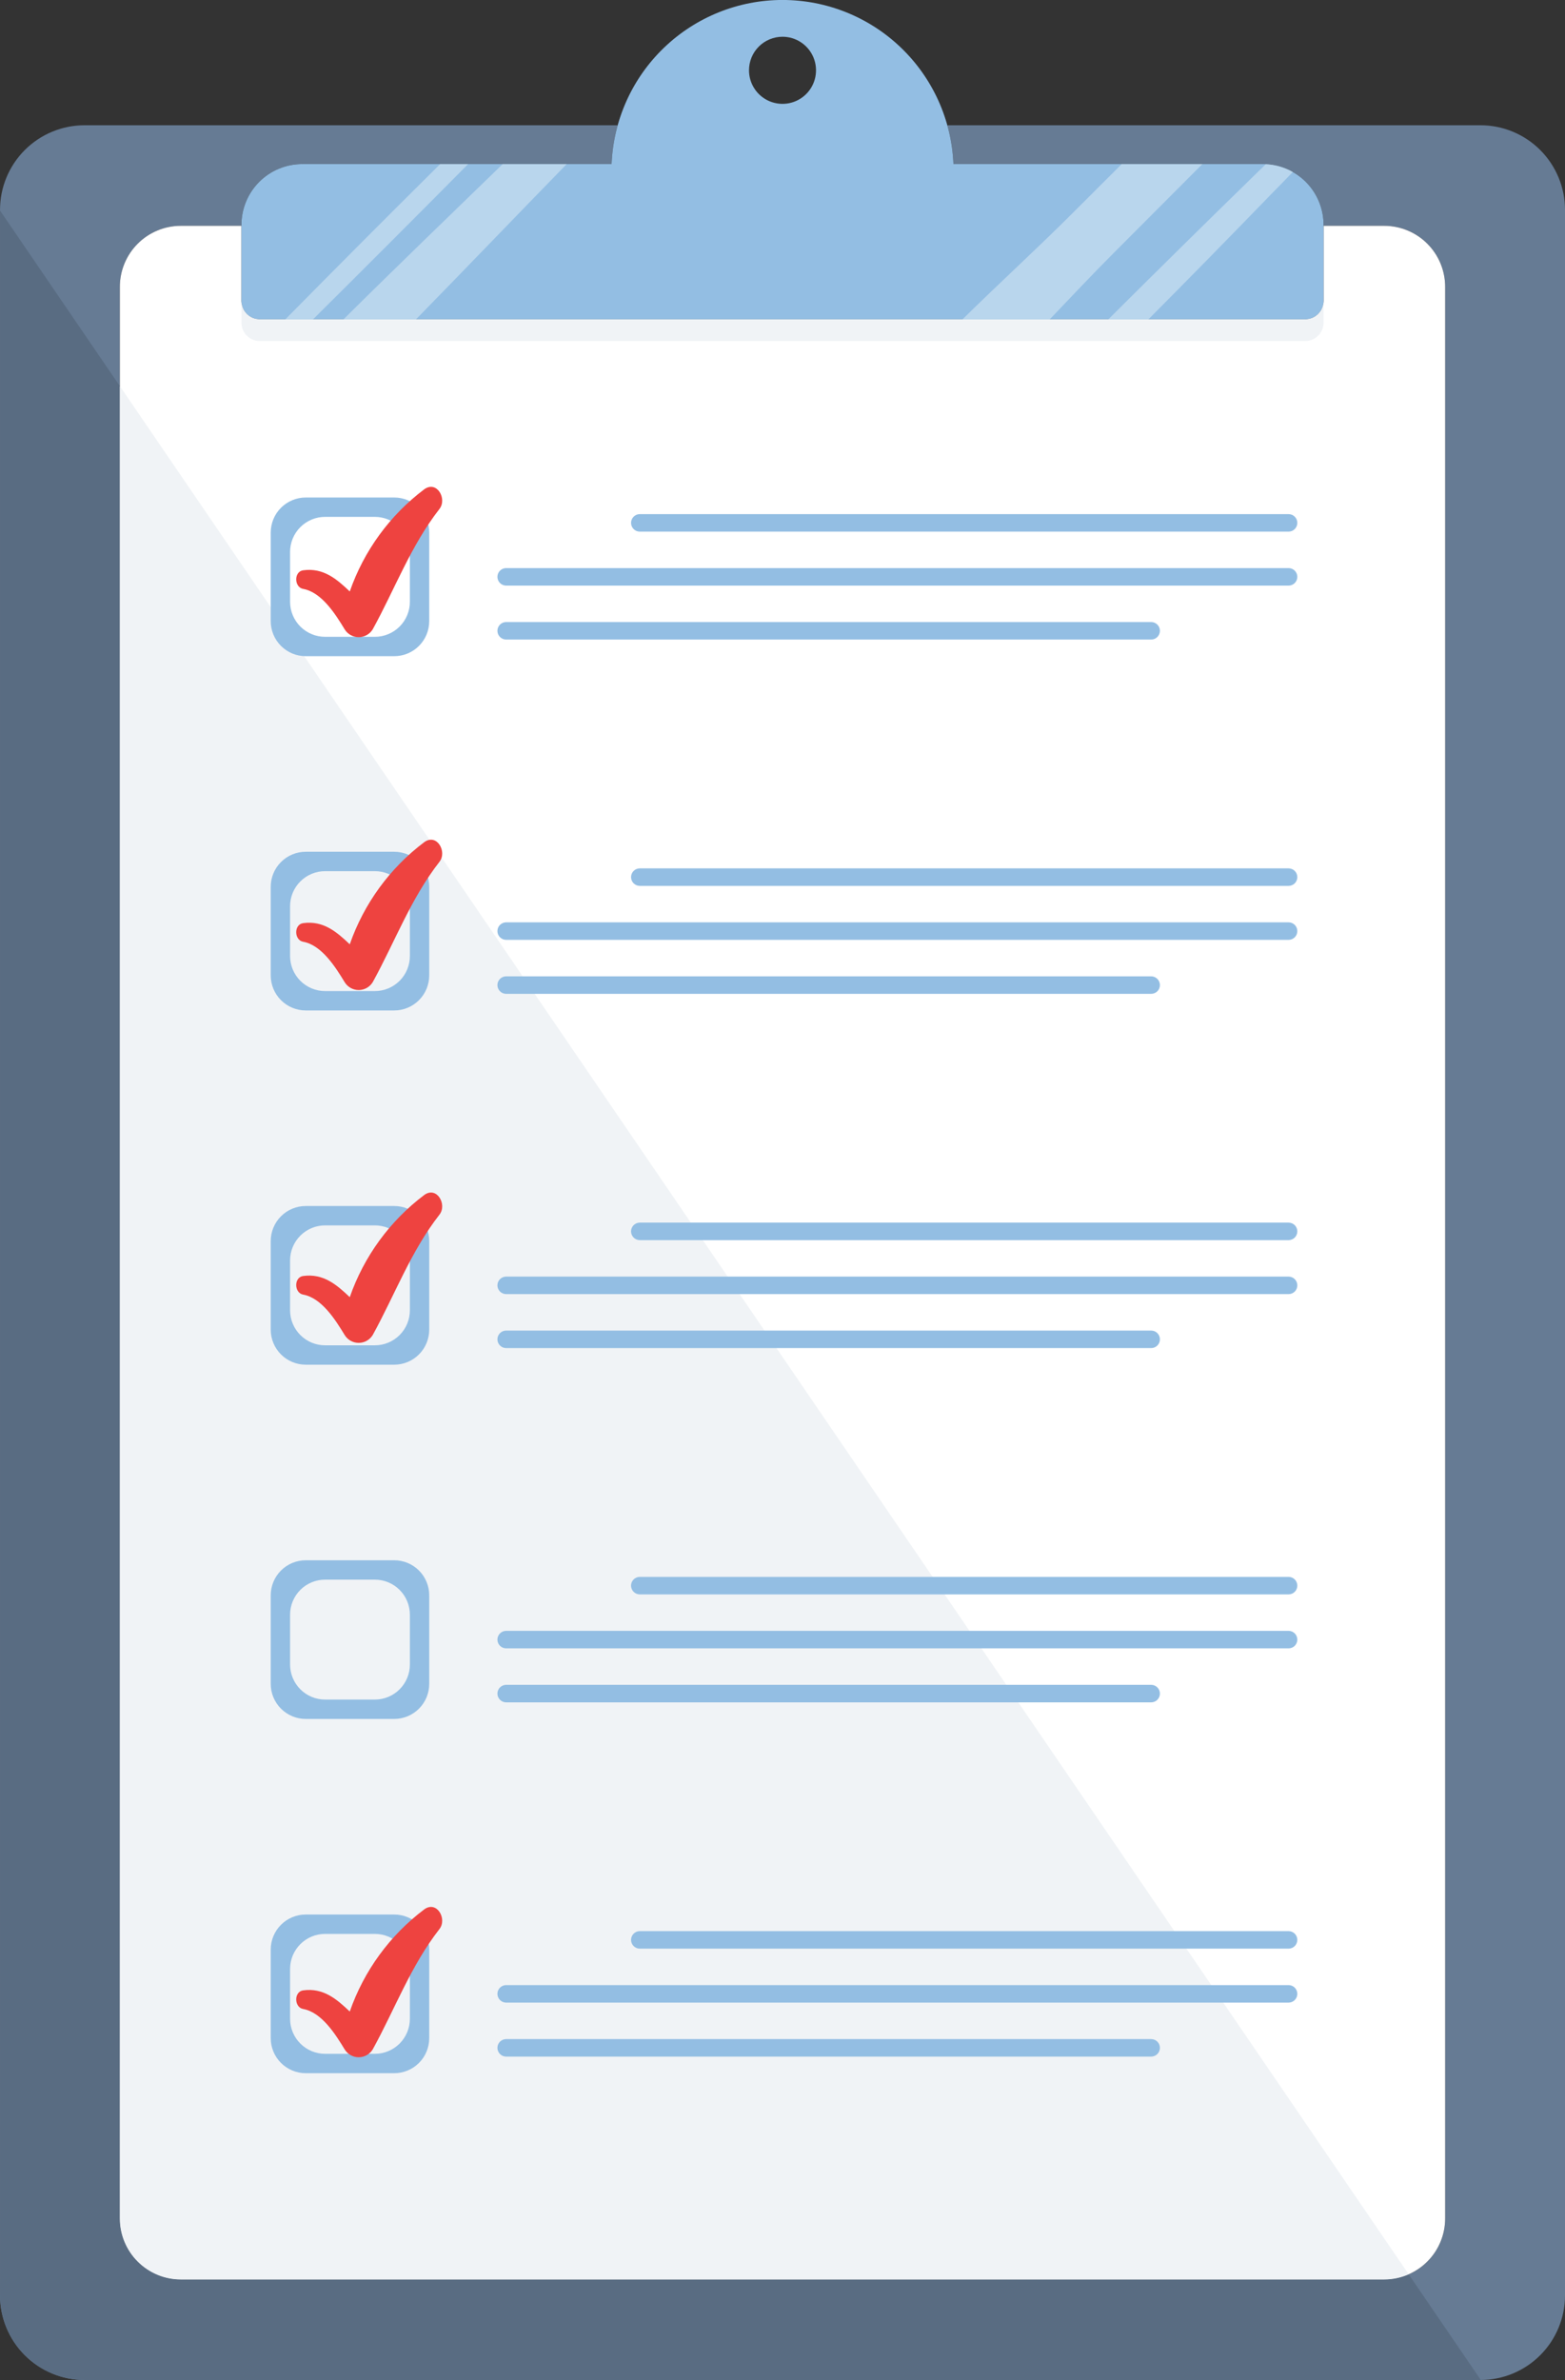 <svg width="150" height="228" viewBox="0 0 150 228" fill="none" xmlns="http://www.w3.org/2000/svg">
<rect x="0" y="0" width="150" height="228" fill="#333333" stroke="none"/>
<g clip-path="url(#clip0)">
<path d="M141.895 11.999H90.796C91.134 13.212 91.332 14.459 91.385 15.717H121.039C121.803 15.717 122.56 15.868 123.266 16.161C123.972 16.453 124.614 16.882 125.154 17.423C125.695 17.964 126.123 18.606 126.416 19.312C126.708 20.019 126.859 20.776 126.859 21.541V21.633H132.67C134.22 21.633 135.707 22.249 136.803 23.346C137.899 24.442 138.515 25.93 138.515 27.481V212.518C138.515 213.286 138.364 214.046 138.07 214.756C137.776 215.465 137.346 216.11 136.803 216.653C136.26 217.196 135.616 217.627 134.907 217.921C134.198 218.215 133.438 218.366 132.67 218.366H17.332C15.782 218.366 14.295 217.75 13.199 216.654C12.103 215.557 11.487 214.07 11.487 212.519V27.481C11.487 25.93 12.103 24.442 13.199 23.346C14.295 22.249 15.782 21.633 17.332 21.633H23.142V21.541C23.142 20.776 23.292 20.019 23.585 19.312C23.877 18.605 24.306 17.963 24.847 17.423C25.387 16.882 26.029 16.453 26.735 16.16C27.442 15.868 28.198 15.717 28.963 15.717H58.617C58.669 14.459 58.867 13.212 59.206 11.999H8.107C5.957 11.999 3.895 12.854 2.375 14.374C0.855 15.896 0.001 17.958 0.001 20.109V219.889C0.001 222.04 0.855 224.103 2.375 225.624C3.895 227.145 5.957 227.999 8.107 227.999H141.895C144.045 227.999 146.107 227.145 147.627 225.624C149.147 224.103 150.001 222.04 150.001 219.889V20.109C150.001 17.958 149.147 15.896 147.627 14.374C146.107 12.854 144.045 11.999 141.895 11.999Z" fill="#667B94"/>
<path d="M125.105 30.592H24.897C24.431 30.592 23.985 30.407 23.656 30.078C23.327 29.748 23.143 29.302 23.143 28.837V21.633H17.332C15.782 21.633 14.295 22.249 13.199 23.346C12.103 24.442 11.487 25.93 11.487 27.481V212.518C11.487 213.286 11.638 214.047 11.932 214.756C12.226 215.466 12.656 216.111 13.199 216.654C13.742 217.197 14.386 217.628 15.095 217.922C15.804 218.216 16.564 218.367 17.332 218.367H132.67C134.22 218.367 135.707 217.751 136.803 216.654C137.899 215.558 138.514 214.07 138.514 212.519V27.481C138.514 25.93 137.899 24.443 136.803 23.346C135.707 22.25 134.22 21.633 132.67 21.633H126.859V28.837C126.859 29.302 126.674 29.749 126.345 30.078C126.016 30.407 125.57 30.592 125.105 30.592Z" fill="white"/>
<path d="M28.963 15.718C28.198 15.718 27.442 15.868 26.735 16.161C26.029 16.453 25.387 16.882 24.847 17.423C24.306 17.964 23.877 18.606 23.585 19.312C23.292 20.019 23.142 20.776 23.142 21.541V28.836C23.142 29.302 23.326 29.748 23.655 30.077C23.984 30.407 24.43 30.591 24.896 30.591H125.105C125.336 30.591 125.564 30.546 125.776 30.458C125.989 30.37 126.183 30.24 126.345 30.077C126.508 29.914 126.637 29.721 126.725 29.508C126.813 29.295 126.859 29.067 126.859 28.836V21.541C126.859 20.776 126.708 20.019 126.416 19.313C126.123 18.606 125.695 17.964 125.154 17.423C124.614 16.883 123.972 16.454 123.266 16.161C122.56 15.868 121.803 15.718 121.039 15.718H91.385C91.208 11.489 89.404 7.492 86.351 4.562C83.298 1.633 79.231 -0.003 75.001 -0.003C70.771 -0.003 66.704 1.633 63.651 4.562C60.597 7.492 58.794 11.489 58.617 15.718H28.963ZM75.001 3.521C75.636 3.521 76.258 3.71 76.786 4.063C77.314 4.416 77.726 4.918 77.969 5.506C78.212 6.093 78.275 6.74 78.151 7.363C78.027 7.987 77.721 8.559 77.271 9.009C76.822 9.458 76.249 9.764 75.626 9.888C75.003 10.011 74.357 9.947 73.77 9.704C73.183 9.46 72.681 9.048 72.329 8.519C71.976 7.99 71.788 7.368 71.789 6.732C71.789 6.31 71.872 5.893 72.033 5.503C72.195 5.113 72.431 4.759 72.73 4.461C73.028 4.162 73.382 3.926 73.772 3.765C74.162 3.604 74.579 3.521 75.001 3.521Z" fill="#93BEE3"/>
<path d="M24.896 32.67H125.105C125.335 32.67 125.564 32.624 125.776 32.536C125.989 32.448 126.182 32.319 126.345 32.156C126.508 31.993 126.637 31.799 126.725 31.587C126.813 31.374 126.859 31.145 126.859 30.915V28.837C126.859 29.067 126.813 29.296 126.725 29.509C126.637 29.721 126.508 29.915 126.345 30.078C126.182 30.241 125.989 30.37 125.776 30.458C125.564 30.547 125.335 30.592 125.105 30.592H24.896C24.431 30.592 23.985 30.407 23.656 30.078C23.327 29.749 23.143 29.302 23.143 28.837V30.915C23.143 31.38 23.327 31.827 23.656 32.156C23.985 32.485 24.431 32.67 24.896 32.67Z" fill="#F0F3F6"/>
<path d="M132.67 218.367H17.332C15.782 218.367 14.295 217.751 13.199 216.654C12.103 215.557 11.487 214.07 11.487 212.519V36.988L0.001 20.168V219.889C0.001 222.04 0.855 224.103 2.375 225.624C3.895 227.145 5.957 227.999 8.107 227.999H141.901L141.918 227.978L135.015 217.871C134.276 218.198 133.478 218.366 132.67 218.367Z" fill="#596C82"/>
<path d="M17.332 218.367H132.67C133.478 218.367 134.277 218.199 135.017 217.873L11.487 36.988V212.518C11.487 213.286 11.638 214.047 11.932 214.757C12.226 215.466 12.656 216.111 13.199 216.654C13.742 217.197 14.386 217.628 15.095 217.922C15.804 218.216 16.564 218.367 17.332 218.367Z" fill="#F0F3F6"/>
<path d="M121.317 15.732C120.929 16.113 120.536 16.489 120.149 16.872C115.486 21.42 110.847 25.993 106.23 30.592H110.074C114.029 26.613 117.958 22.609 121.863 18.579C122.55 17.884 123.229 17.181 123.912 16.479C123.118 16.029 122.229 15.773 121.317 15.732Z" fill="#B9D6ED"/>
<path d="M30.005 30.591C34.981 25.654 39.935 20.696 44.869 15.718H42.187C37.215 20.649 32.27 25.607 27.351 30.591H30.005Z" fill="#B9D6ED"/>
<path d="M106.714 24.265L115.243 15.718H107.512L102.837 20.386C99.42 23.8 95.761 27.135 92.255 30.591H100.618C102.652 28.453 104.671 26.315 106.714 24.265Z" fill="#B9D6ED"/>
<path d="M54.317 15.718H48.181C43.09 20.661 37.964 25.588 32.926 30.591H39.874C44.71 25.65 49.497 20.657 54.317 15.718Z" fill="#B9D6ED"/>
<path d="M37.784 47.66H29.304C28.864 47.66 28.427 47.747 28.02 47.916C27.613 48.085 27.243 48.332 26.931 48.644C26.619 48.956 26.372 49.326 26.204 49.733C26.035 50.141 25.948 50.578 25.948 51.019V59.503C25.948 60.393 26.302 61.248 26.931 61.877C27.561 62.507 28.414 62.861 29.304 62.861H37.784C38.674 62.861 39.528 62.507 40.157 61.877C40.787 61.248 41.14 60.393 41.14 59.503V51.016C41.14 50.126 40.786 49.272 40.157 48.643C39.527 48.014 38.674 47.66 37.784 47.66ZM39.285 57.647C39.285 58.088 39.199 58.525 39.03 58.932C38.861 59.34 38.614 59.71 38.302 60.022C37.991 60.333 37.621 60.581 37.213 60.749C36.806 60.918 36.37 61.005 35.929 61.005H31.159C30.269 61.005 29.415 60.651 28.786 60.021C28.157 59.392 27.803 58.538 27.803 57.647V52.875C27.803 51.984 28.157 51.13 28.786 50.5C29.415 49.87 30.269 49.516 31.159 49.516H35.929C36.37 49.516 36.806 49.603 37.213 49.772C37.621 49.94 37.991 50.188 38.302 50.5C38.614 50.812 38.861 51.182 39.03 51.589C39.199 51.997 39.285 52.434 39.285 52.875V57.647Z" fill="#93BEE3"/>
<path d="M123.506 50.929H61.322C61.212 50.929 61.103 50.907 61.002 50.865C60.9 50.823 60.807 50.761 60.73 50.683C60.652 50.605 60.59 50.513 60.548 50.411C60.506 50.309 60.484 50.2 60.484 50.09C60.484 49.868 60.573 49.655 60.73 49.498C60.887 49.34 61.1 49.252 61.322 49.252H123.506C123.728 49.252 123.942 49.34 124.099 49.498C124.256 49.655 124.344 49.868 124.344 50.09C124.344 50.2 124.323 50.309 124.28 50.411C124.238 50.513 124.177 50.605 124.099 50.683C124.021 50.761 123.929 50.823 123.827 50.865C123.725 50.907 123.616 50.929 123.506 50.929Z" fill="#93BEE3"/>
<path d="M123.506 56.1H48.514C48.404 56.1 48.295 56.078 48.193 56.036C48.091 55.994 47.999 55.932 47.921 55.854C47.843 55.776 47.782 55.684 47.74 55.582C47.697 55.48 47.676 55.371 47.676 55.261C47.676 55.039 47.764 54.826 47.921 54.668C48.078 54.511 48.291 54.423 48.514 54.423H123.506C123.616 54.423 123.725 54.444 123.827 54.486C123.928 54.529 124.021 54.59 124.099 54.668C124.176 54.746 124.238 54.839 124.28 54.94C124.322 55.042 124.344 55.151 124.344 55.261C124.344 55.371 124.322 55.48 124.28 55.582C124.238 55.684 124.176 55.776 124.099 55.854C124.021 55.932 123.928 55.994 123.827 56.036C123.725 56.078 123.616 56.1 123.506 56.1Z" fill="#93BEE3"/>
<path d="M110.337 61.268H48.514C48.291 61.268 48.078 61.18 47.921 61.022C47.764 60.865 47.676 60.652 47.676 60.429C47.676 60.207 47.764 59.994 47.921 59.837C48.078 59.679 48.291 59.591 48.514 59.591H110.337C110.559 59.591 110.772 59.679 110.93 59.836C111.087 59.994 111.175 60.207 111.175 60.429C111.175 60.539 111.153 60.648 111.111 60.75C111.069 60.852 111.008 60.944 110.93 61.023C110.852 61.1 110.76 61.162 110.658 61.204C110.556 61.246 110.447 61.268 110.337 61.268Z" fill="#93BEE3"/>
<path d="M37.784 81.598H29.304C28.414 81.598 27.561 81.952 26.931 82.582C26.302 83.211 25.948 84.066 25.948 84.956V93.44C25.948 94.331 26.302 95.185 26.931 95.815C27.561 96.445 28.414 96.799 29.304 96.799H37.784C38.674 96.799 39.528 96.445 40.157 95.815C40.787 95.185 41.14 94.331 41.14 93.44V84.956C41.14 84.066 40.787 83.211 40.157 82.582C39.528 81.952 38.674 81.598 37.784 81.598ZM39.285 91.584C39.285 92.475 38.932 93.329 38.302 93.959C37.673 94.589 36.819 94.943 35.929 94.943H31.159C30.269 94.943 29.415 94.589 28.786 93.959C28.157 93.329 27.803 92.475 27.803 91.584V86.814C27.803 85.924 28.157 85.07 28.786 84.44C29.415 83.81 30.269 83.456 31.159 83.456H35.929C36.37 83.456 36.806 83.543 37.213 83.712C37.621 83.88 37.991 84.128 38.302 84.44C38.614 84.751 38.861 85.122 39.03 85.529C39.199 85.937 39.285 86.373 39.285 86.814V91.584Z" fill="#93BEE3"/>
<path d="M123.506 84.866H61.322C61.212 84.866 61.103 84.844 61.002 84.802C60.9 84.76 60.807 84.698 60.73 84.62C60.652 84.542 60.59 84.45 60.548 84.348C60.506 84.246 60.484 84.137 60.484 84.027C60.484 83.805 60.573 83.591 60.73 83.434C60.887 83.277 61.1 83.189 61.322 83.189H123.506C123.728 83.189 123.942 83.277 124.099 83.434C124.256 83.591 124.344 83.805 124.344 84.027C124.344 84.137 124.323 84.246 124.28 84.348C124.238 84.45 124.177 84.542 124.099 84.62C124.021 84.698 123.929 84.76 123.827 84.802C123.725 84.844 123.616 84.866 123.506 84.866Z" fill="#93BEE3"/>
<path d="M123.506 90.036H48.514C48.404 90.036 48.294 90.015 48.193 89.972C48.091 89.93 47.999 89.868 47.921 89.79C47.843 89.712 47.781 89.62 47.739 89.518C47.697 89.416 47.676 89.307 47.676 89.197C47.676 88.975 47.764 88.761 47.921 88.604C48.078 88.447 48.291 88.358 48.514 88.358H123.506C123.616 88.358 123.725 88.38 123.827 88.422C123.928 88.464 124.021 88.526 124.099 88.604C124.176 88.682 124.238 88.774 124.28 88.876C124.322 88.978 124.344 89.087 124.344 89.197C124.344 89.307 124.323 89.416 124.281 89.518C124.239 89.62 124.177 89.713 124.099 89.79C124.021 89.868 123.929 89.93 123.827 89.973C123.725 90.015 123.616 90.036 123.506 90.036Z" fill="#93BEE3"/>
<path d="M110.337 95.208H48.514C48.291 95.208 48.078 95.12 47.921 94.963C47.764 94.805 47.676 94.592 47.676 94.37C47.676 94.147 47.764 93.934 47.921 93.777C48.078 93.62 48.291 93.531 48.514 93.531H110.337C110.447 93.531 110.556 93.553 110.658 93.595C110.759 93.637 110.852 93.699 110.93 93.777C111.008 93.855 111.069 93.947 111.111 94.049C111.153 94.15 111.175 94.26 111.175 94.37C111.175 94.48 111.153 94.589 111.111 94.691C111.069 94.792 111.008 94.885 110.93 94.963C110.852 95.041 110.759 95.102 110.658 95.144C110.556 95.186 110.447 95.208 110.337 95.208Z" fill="#93BEE3"/>
<path d="M37.784 115.534H29.304C28.414 115.534 27.561 115.888 26.931 116.518C26.302 117.148 25.948 118.002 25.948 118.892V127.377C25.948 128.267 26.302 129.121 26.931 129.751C27.561 130.381 28.414 130.735 29.304 130.735H37.784C38.674 130.735 39.528 130.381 40.157 129.751C40.787 129.121 41.14 128.267 41.14 127.377V118.892C41.14 118.002 40.787 117.148 40.157 116.518C39.528 115.888 38.674 115.534 37.784 115.534ZM39.285 125.521C39.285 125.962 39.199 126.399 39.03 126.806C38.861 127.214 38.614 127.584 38.302 127.896C37.991 128.207 37.621 128.455 37.213 128.624C36.806 128.792 36.37 128.879 35.929 128.879H31.159C30.269 128.879 29.415 128.525 28.786 127.895C28.157 127.266 27.803 126.411 27.803 125.521V120.748C27.803 119.857 28.157 119.003 28.786 118.374C29.415 117.744 30.269 117.39 31.159 117.39H35.929C36.37 117.39 36.806 117.477 37.213 117.645C37.621 117.814 37.991 118.062 38.302 118.373C38.614 118.685 38.861 119.055 39.03 119.463C39.199 119.87 39.285 120.307 39.285 120.748V125.521Z" fill="#93BEE3"/>
<path d="M123.506 118.802H61.322C61.212 118.802 61.103 118.78 61.002 118.738C60.9 118.696 60.807 118.634 60.73 118.556C60.652 118.479 60.59 118.386 60.548 118.284C60.506 118.183 60.484 118.074 60.484 117.963C60.484 117.853 60.506 117.744 60.548 117.642C60.59 117.541 60.652 117.448 60.73 117.37C60.807 117.293 60.9 117.231 61.002 117.189C61.103 117.147 61.212 117.125 61.322 117.125H123.506C123.616 117.125 123.725 117.147 123.827 117.189C123.929 117.231 124.021 117.293 124.099 117.37C124.177 117.448 124.238 117.541 124.28 117.642C124.323 117.744 124.344 117.853 124.344 117.963C124.344 118.074 124.323 118.183 124.28 118.284C124.238 118.386 124.177 118.479 124.099 118.556C124.021 118.634 123.929 118.696 123.827 118.738C123.725 118.78 123.616 118.802 123.506 118.802Z" fill="#93BEE3"/>
<path d="M123.506 123.973H48.514C48.291 123.973 48.078 123.885 47.921 123.727C47.764 123.57 47.676 123.357 47.676 123.134C47.676 122.912 47.764 122.699 47.921 122.542C48.078 122.384 48.291 122.296 48.514 122.296H123.506C123.728 122.296 123.941 122.384 124.098 122.541C124.256 122.699 124.344 122.912 124.344 123.134C124.344 123.244 124.322 123.354 124.28 123.455C124.238 123.557 124.176 123.65 124.099 123.728C124.021 123.805 123.928 123.867 123.827 123.909C123.725 123.952 123.616 123.973 123.506 123.973Z" fill="#93BEE3"/>
<path d="M110.337 129.144H48.514C48.291 129.144 48.078 129.056 47.921 128.898C47.764 128.741 47.676 128.528 47.676 128.305C47.676 128.083 47.764 127.87 47.921 127.712C48.078 127.555 48.291 127.467 48.514 127.467H110.337C110.447 127.467 110.556 127.488 110.658 127.53C110.759 127.573 110.852 127.634 110.93 127.712C111.008 127.79 111.069 127.883 111.111 127.984C111.153 128.086 111.175 128.195 111.175 128.305C111.175 128.415 111.153 128.524 111.111 128.626C111.069 128.728 111.008 128.821 110.93 128.898C110.852 128.976 110.76 129.038 110.658 129.08C110.556 129.122 110.447 129.144 110.337 129.144Z" fill="#93BEE3"/>
<path d="M37.784 149.471H29.304C28.864 149.471 28.427 149.558 28.02 149.726C27.613 149.895 27.243 150.143 26.931 150.454C26.619 150.766 26.372 151.137 26.204 151.544C26.035 151.952 25.948 152.388 25.948 152.829V161.313C25.948 162.204 26.302 163.058 26.931 163.688C27.561 164.318 28.414 164.672 29.304 164.672H37.784C38.674 164.672 39.528 164.318 40.157 163.688C40.787 163.058 41.14 162.204 41.14 161.313V152.829C41.14 152.388 41.054 151.952 40.885 151.544C40.716 151.137 40.469 150.766 40.157 150.454C39.846 150.143 39.476 149.895 39.069 149.726C38.661 149.558 38.225 149.471 37.784 149.471ZM39.285 159.457C39.285 159.898 39.199 160.335 39.03 160.743C38.861 161.15 38.614 161.52 38.302 161.832C37.991 162.144 37.621 162.391 37.213 162.56C36.806 162.729 36.37 162.816 35.929 162.816H31.159C30.269 162.816 29.415 162.462 28.786 161.832C28.157 161.202 27.803 160.348 27.803 159.457V154.685C27.803 153.795 28.157 152.94 28.786 152.31C29.415 151.681 30.269 151.327 31.159 151.327H35.929C36.819 151.327 37.673 151.68 38.302 152.31C38.932 152.94 39.285 153.794 39.285 154.685V159.457Z" fill="#93BEE3"/>
<path d="M123.506 152.739H61.322C61.212 152.739 61.103 152.718 61.002 152.676C60.9 152.634 60.807 152.572 60.73 152.494C60.652 152.416 60.59 152.324 60.548 152.222C60.506 152.12 60.484 152.011 60.484 151.901C60.484 151.791 60.506 151.682 60.548 151.58C60.59 151.478 60.652 151.386 60.73 151.308C60.807 151.23 60.9 151.168 61.002 151.126C61.103 151.084 61.212 151.062 61.322 151.063H123.506C123.616 151.062 123.725 151.084 123.827 151.126C123.929 151.168 124.021 151.23 124.099 151.308C124.177 151.386 124.238 151.478 124.28 151.58C124.323 151.682 124.344 151.791 124.344 151.901C124.344 152.011 124.323 152.12 124.28 152.222C124.238 152.324 124.177 152.416 124.099 152.494C124.021 152.572 123.929 152.634 123.827 152.676C123.725 152.718 123.616 152.739 123.506 152.739Z" fill="#93BEE3"/>
<path d="M123.506 157.91H48.514C48.291 157.91 48.078 157.822 47.921 157.665C47.764 157.507 47.676 157.294 47.676 157.072C47.676 156.849 47.764 156.636 47.921 156.479C48.078 156.322 48.291 156.233 48.514 156.233H123.506C123.616 156.233 123.725 156.255 123.827 156.297C123.928 156.339 124.021 156.401 124.099 156.479C124.176 156.557 124.238 156.649 124.28 156.751C124.322 156.853 124.344 156.962 124.344 157.072C124.344 157.182 124.322 157.291 124.28 157.393C124.238 157.495 124.176 157.587 124.099 157.665C124.021 157.743 123.928 157.804 123.827 157.847C123.725 157.889 123.616 157.91 123.506 157.91Z" fill="#93BEE3"/>
<path d="M110.337 163.082H48.514C48.291 163.082 48.078 162.993 47.921 162.836C47.764 162.679 47.676 162.466 47.676 162.243C47.676 162.021 47.764 161.808 47.921 161.65C48.078 161.493 48.291 161.404 48.514 161.404H110.337C110.447 161.404 110.556 161.426 110.658 161.468C110.76 161.51 110.852 161.572 110.93 161.65C111.008 161.728 111.069 161.82 111.111 161.922C111.153 162.024 111.175 162.133 111.175 162.243C111.175 162.466 111.087 162.679 110.93 162.836C110.772 162.993 110.559 163.082 110.337 163.082Z" fill="#93BEE3"/>
<path d="M37.784 183.408H29.304C28.414 183.408 27.561 183.762 26.931 184.392C26.302 185.022 25.948 185.876 25.948 186.766V195.251C25.948 196.141 26.302 196.996 26.931 197.625C27.561 198.255 28.414 198.609 29.304 198.609H37.784C38.674 198.609 39.528 198.255 40.157 197.625C40.787 196.996 41.14 196.141 41.14 195.251V186.766C41.14 185.876 40.787 185.022 40.157 184.392C39.528 183.762 38.674 183.408 37.784 183.408ZM39.285 193.394C39.285 194.285 38.932 195.139 38.302 195.769C37.673 196.399 36.819 196.753 35.929 196.753H31.159C30.269 196.753 29.415 196.399 28.786 195.769C28.157 195.139 27.803 194.285 27.803 193.394V188.622C27.803 187.731 28.157 186.877 28.786 186.248C29.415 185.618 30.269 185.264 31.159 185.264H35.929C36.37 185.264 36.806 185.351 37.213 185.519C37.621 185.688 37.991 185.936 38.302 186.247C38.614 186.559 38.861 186.929 39.03 187.337C39.199 187.744 39.285 188.181 39.285 188.622V193.394Z" fill="#93BEE3"/>
<path d="M123.506 186.676H61.322C61.212 186.676 61.103 186.655 61.002 186.613C60.9 186.57 60.807 186.509 60.73 186.431C60.652 186.353 60.59 186.26 60.548 186.158C60.506 186.057 60.484 185.948 60.484 185.837C60.484 185.615 60.573 185.402 60.73 185.245C60.887 185.087 61.1 184.999 61.322 184.999H123.506C123.728 184.999 123.942 185.087 124.099 185.245C124.256 185.402 124.344 185.615 124.344 185.837C124.344 185.948 124.323 186.057 124.28 186.158C124.238 186.26 124.177 186.353 124.099 186.431C124.021 186.509 123.929 186.57 123.827 186.613C123.725 186.655 123.616 186.676 123.506 186.676Z" fill="#93BEE3"/>
<path d="M123.506 191.847H48.514C48.291 191.847 48.078 191.758 47.921 191.601C47.764 191.444 47.676 191.231 47.676 191.008C47.676 190.786 47.764 190.573 47.921 190.416C48.078 190.258 48.291 190.17 48.514 190.17H123.506C123.616 190.17 123.725 190.192 123.827 190.234C123.928 190.276 124.021 190.337 124.099 190.415C124.176 190.493 124.238 190.586 124.28 190.687C124.322 190.789 124.344 190.898 124.344 191.008C124.344 191.118 124.322 191.228 124.28 191.329C124.238 191.431 124.176 191.523 124.099 191.601C124.021 191.679 123.928 191.741 123.827 191.783C123.725 191.825 123.616 191.847 123.506 191.847Z" fill="#93BEE3"/>
<path d="M110.337 197.019H48.514C48.291 197.019 48.078 196.93 47.921 196.773C47.764 196.616 47.676 196.403 47.676 196.18C47.676 195.958 47.764 195.745 47.921 195.587C48.078 195.43 48.291 195.342 48.514 195.342H110.337C110.447 195.342 110.556 195.363 110.658 195.405C110.759 195.448 110.852 195.509 110.93 195.587C111.008 195.665 111.069 195.758 111.111 195.859C111.153 195.961 111.175 196.07 111.175 196.18C111.175 196.29 111.153 196.399 111.111 196.501C111.069 196.603 111.008 196.695 110.93 196.773C110.852 196.851 110.759 196.913 110.658 196.955C110.556 196.997 110.447 197.019 110.337 197.019Z" fill="#93BEE3"/>
<path d="M40.664 46.873C37.367 49.356 34.882 52.762 33.524 56.661C32.267 55.467 30.992 54.369 29.056 54.634C28.154 54.757 28.187 56.261 29.056 56.416C30.828 56.733 32.152 58.835 33.029 60.28C33.169 60.512 33.368 60.704 33.604 60.837C33.841 60.971 34.108 61.041 34.379 61.041C34.651 61.041 34.917 60.971 35.154 60.837C35.39 60.704 35.589 60.512 35.729 60.28C37.853 56.421 39.371 52.282 42.119 48.76C42.881 47.783 41.868 46.001 40.664 46.873Z" fill="#EE4340"/>
<path d="M40.664 80.676C37.367 83.158 34.882 86.565 33.524 90.463C32.267 89.27 30.992 88.172 29.056 88.436C28.154 88.559 28.187 90.064 29.056 90.219C30.828 90.535 32.152 92.638 33.029 94.082C33.169 94.315 33.368 94.507 33.604 94.64C33.841 94.773 34.108 94.843 34.379 94.843C34.651 94.843 34.917 94.773 35.154 94.64C35.39 94.507 35.589 94.315 35.729 94.082C37.853 90.224 39.371 86.085 42.119 82.562C42.881 81.586 41.868 79.804 40.664 80.676Z" fill="#EE4340"/>
<path d="M40.664 114.477C37.367 116.96 34.882 120.367 33.524 124.265C32.267 123.072 30.992 121.974 29.056 122.238C28.154 122.361 28.187 123.866 29.056 124.021C30.828 124.337 32.152 126.44 33.029 127.884C33.169 128.117 33.368 128.309 33.604 128.442C33.841 128.575 34.108 128.645 34.379 128.645C34.651 128.645 34.917 128.575 35.154 128.442C35.39 128.309 35.589 128.117 35.729 127.884C37.853 124.026 39.371 119.886 42.119 116.364C42.881 115.388 41.868 113.606 40.664 114.477Z" fill="#EE4340"/>
<path d="M40.664 182.914C37.367 185.397 34.882 188.803 33.524 192.702C32.267 191.508 30.992 190.41 29.056 190.675C28.154 190.798 28.187 192.302 29.056 192.457C30.828 192.774 32.152 194.876 33.029 196.321C33.169 196.553 33.368 196.745 33.604 196.878C33.841 197.012 34.108 197.082 34.379 197.082C34.651 197.082 34.917 197.012 35.154 196.878C35.39 196.745 35.589 196.553 35.729 196.321C37.853 192.462 39.371 188.323 42.119 184.801C42.881 183.824 41.868 182.042 40.664 182.914Z" fill="#EE4340"/>
</g>
<defs>
<clipPath id="clip0">
<rect width="150" height="228" fill="white"/>
</clipPath>
</defs>
</svg>
